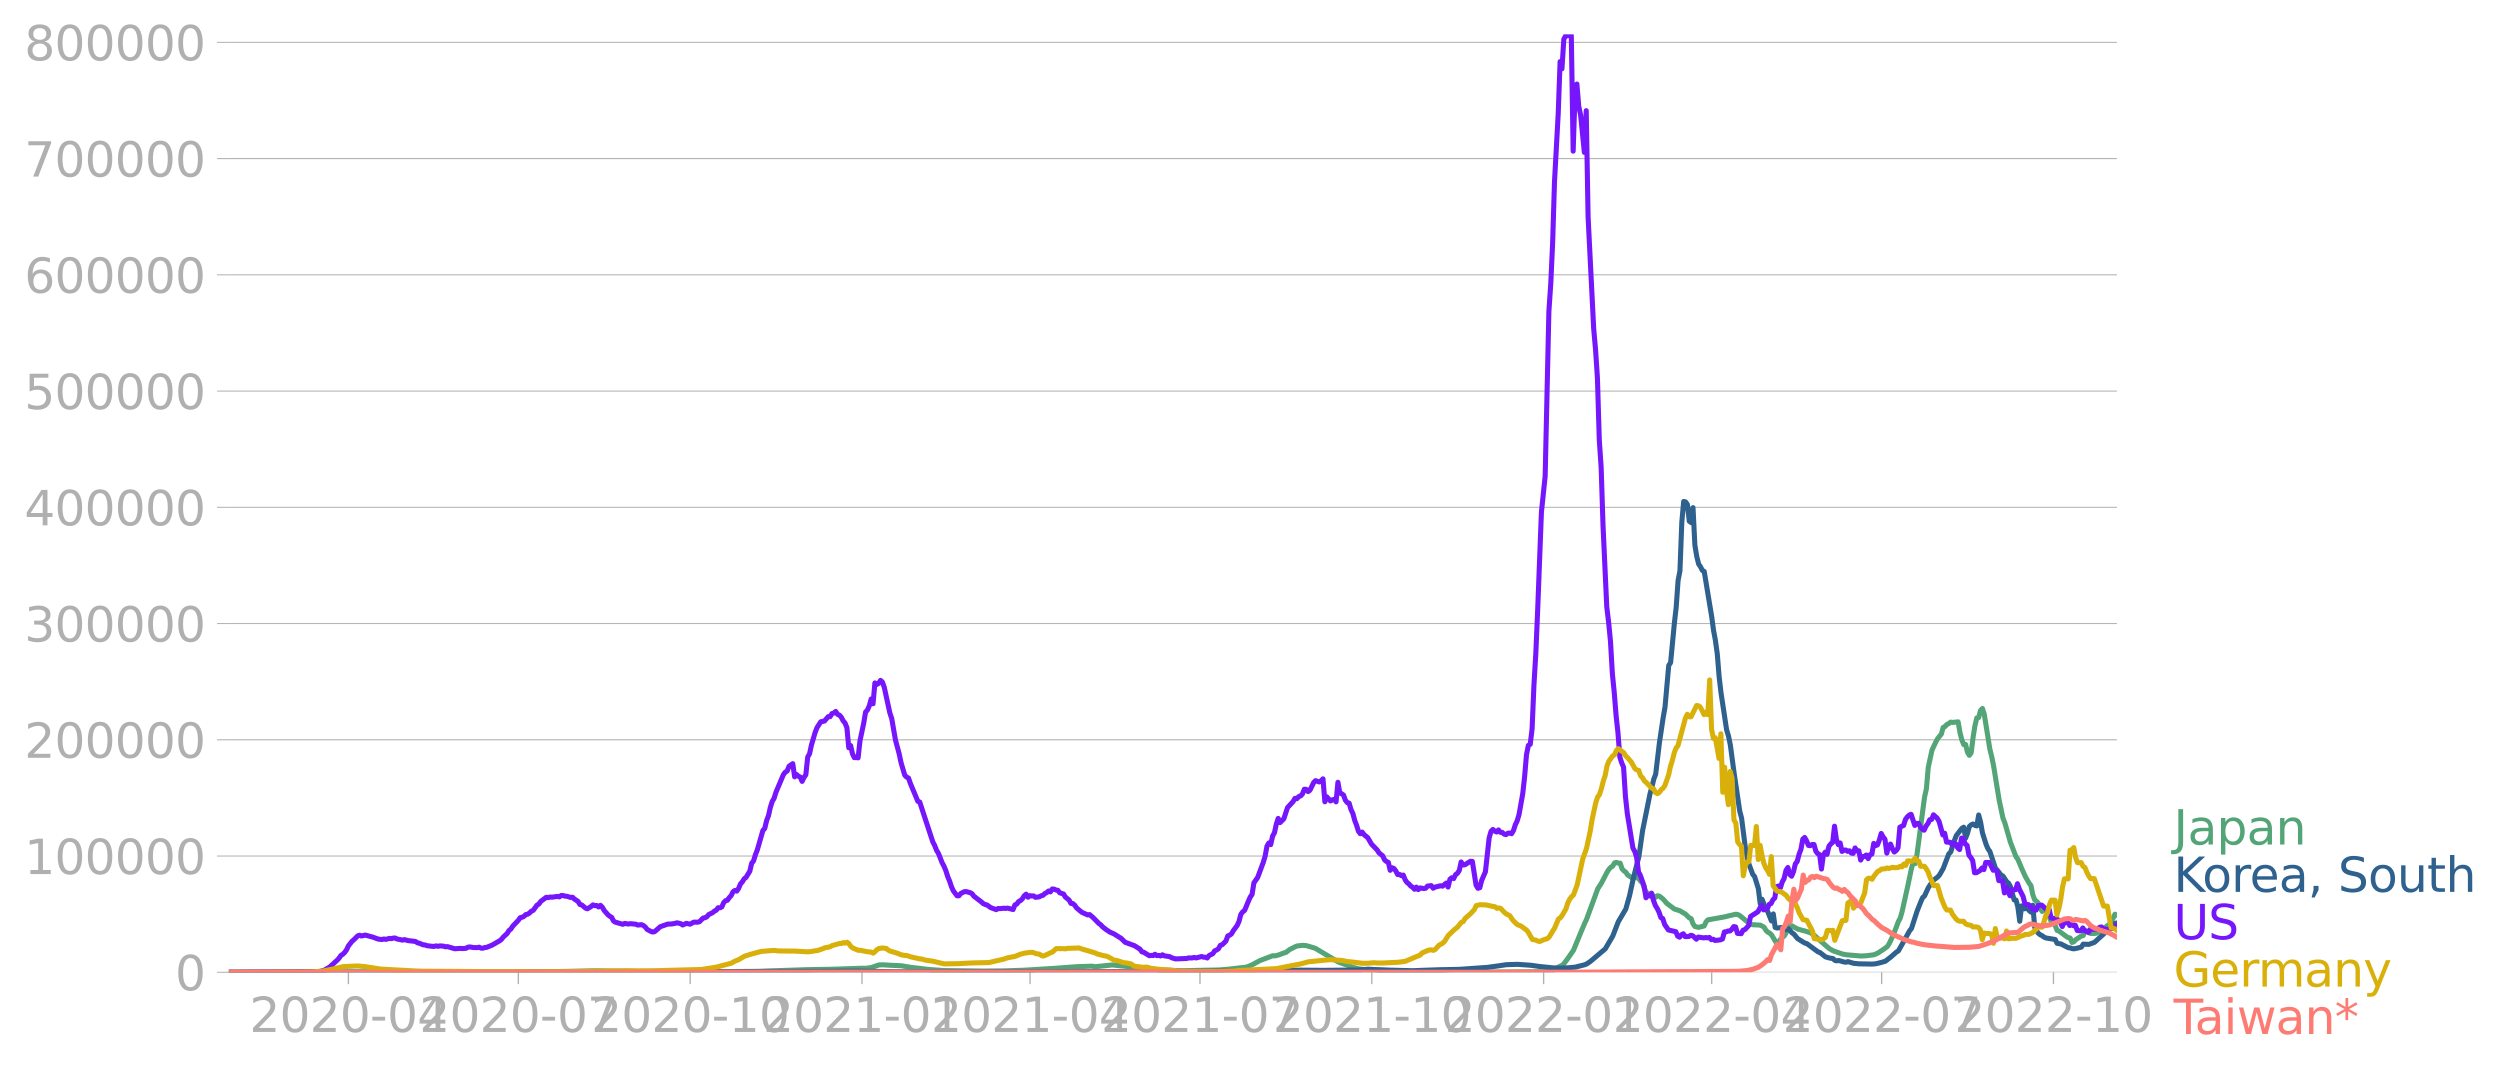 <svg xmlns="http://www.w3.org/2000/svg" xmlns:xlink="http://www.w3.org/1999/xlink" width="985.137" height="420.936" viewBox="0 0 738.852 315.702"><defs><style>*{stroke-linejoin:round;stroke-linecap:butt}</style></defs><g id="figure_1"><path id="patch_1" d="M0 315.702h738.852V0H0v315.702z" style="fill:none"/><g id="axes_1"><path id="patch_2" d="M67.645 287.35h558V10.15h-558v277.2z" style="fill:none"/><g id="matplotlib.axis_1"><g id="xtick_1"><g id="line2d_1"><defs><path id="m63c5eee8a4" d="M0 0v3.5" style="stroke:#b0b0b0;stroke-width:.4"/></defs><use xlink:href="#m63c5eee8a4" x="102.968" y="287.35" style="fill:#b0b0b0;stroke:#b0b0b0;stroke-width:.4"/></g><g id="text_1" style="fill:#b0b0b0" transform="matrix(.14 0 0 -.14 73.72 304.988)"><defs><path id="DejaVuSans-32" d="M1228 531h2203V0H469v531q359 372 979 998 621 627 780 809 303 340 423 576 121 236 121 464 0 372-261 606-261 235-680 235-297 0-627-103-329-103-704-313v638q381 153 712 231 332 78 607 78 725 0 1156-363 431-362 431-968 0-288-108-546-107-257-392-607-78-91-497-524-418-433-1181-1211z" transform="scale(.016)"/><path id="DejaVuSans-30" d="M2034 4250q-487 0-733-480-245-479-245-1442 0-959 245-1439 246-480 733-480 491 0 736 480 246 480 246 1439 0 963-246 1442-245 480-736 480zm0 500q785 0 1199-621 414-620 414-1801 0-1178-414-1799Q2819-91 2034-91q-784 0-1198 620-414 621-414 1799 0 1181 414 1801 414 621 1198 621z" transform="scale(.016)"/><path id="DejaVuSans-2d" d="M313 2009h1684v-512H313v512z" transform="scale(.016)"/><path id="DejaVuSans-34" d="M2419 4116 825 1625h1594v2491zm-166 550h794V1625h666v-525h-666V0h-628v1100H313v609l1940 2957z" transform="scale(.016)"/></defs><use xlink:href="#DejaVuSans-32"/><use xlink:href="#DejaVuSans-30" x="63.623"/><use xlink:href="#DejaVuSans-32" x="127.246"/><use xlink:href="#DejaVuSans-30" x="190.869"/><use xlink:href="#DejaVuSans-2d" x="254.492"/><use xlink:href="#DejaVuSans-30" x="290.576"/><use xlink:href="#DejaVuSans-34" x="354.199"/></g></g><g id="xtick_2"><use xlink:href="#m63c5eee8a4" id="line2d_2" x="153.194" y="287.35" style="fill:#b0b0b0;stroke:#b0b0b0;stroke-width:.4"/><g id="text_2" style="fill:#b0b0b0" transform="matrix(.14 0 0 -.14 123.946 304.988)"><defs><path id="DejaVuSans-37" d="M525 4666h3000v-269L1831 0h-659l1594 4134H525v532z" transform="scale(.016)"/></defs><use xlink:href="#DejaVuSans-32"/><use xlink:href="#DejaVuSans-30" x="63.623"/><use xlink:href="#DejaVuSans-32" x="127.246"/><use xlink:href="#DejaVuSans-30" x="190.869"/><use xlink:href="#DejaVuSans-2d" x="254.492"/><use xlink:href="#DejaVuSans-30" x="290.576"/><use xlink:href="#DejaVuSans-37" x="354.199"/></g></g><g id="xtick_3"><use xlink:href="#m63c5eee8a4" id="line2d_3" x="203.971" y="287.35" style="fill:#b0b0b0;stroke:#b0b0b0;stroke-width:.4"/><g id="text_3" style="fill:#b0b0b0" transform="matrix(.14 0 0 -.14 174.723 304.988)"><defs><path id="DejaVuSans-31" d="M794 531h1031v3560L703 3866v575l1116 225h631V531h1031V0H794v531z" transform="scale(.016)"/></defs><use xlink:href="#DejaVuSans-32"/><use xlink:href="#DejaVuSans-30" x="63.623"/><use xlink:href="#DejaVuSans-32" x="127.246"/><use xlink:href="#DejaVuSans-30" x="190.869"/><use xlink:href="#DejaVuSans-2d" x="254.492"/><use xlink:href="#DejaVuSans-31" x="290.576"/><use xlink:href="#DejaVuSans-30" x="354.199"/></g></g><g id="xtick_4"><use xlink:href="#m63c5eee8a4" id="line2d_4" x="254.749" y="287.35" style="fill:#b0b0b0;stroke:#b0b0b0;stroke-width:.4"/><g id="text_4" style="fill:#b0b0b0" transform="matrix(.14 0 0 -.14 225.5 304.988)"><use xlink:href="#DejaVuSans-32"/><use xlink:href="#DejaVuSans-30" x="63.623"/><use xlink:href="#DejaVuSans-32" x="127.246"/><use xlink:href="#DejaVuSans-31" x="190.869"/><use xlink:href="#DejaVuSans-2d" x="254.492"/><use xlink:href="#DejaVuSans-30" x="290.576"/><use xlink:href="#DejaVuSans-31" x="354.199"/></g></g><g id="xtick_5"><use xlink:href="#m63c5eee8a4" id="line2d_5" x="304.422" y="287.35" style="fill:#b0b0b0;stroke:#b0b0b0;stroke-width:.4"/><g id="text_5" style="fill:#b0b0b0" transform="matrix(.14 0 0 -.14 275.174 304.988)"><use xlink:href="#DejaVuSans-32"/><use xlink:href="#DejaVuSans-30" x="63.623"/><use xlink:href="#DejaVuSans-32" x="127.246"/><use xlink:href="#DejaVuSans-31" x="190.869"/><use xlink:href="#DejaVuSans-2d" x="254.492"/><use xlink:href="#DejaVuSans-30" x="290.576"/><use xlink:href="#DejaVuSans-34" x="354.199"/></g></g><g id="xtick_6"><use xlink:href="#m63c5eee8a4" id="line2d_6" x="354.648" y="287.35" style="fill:#b0b0b0;stroke:#b0b0b0;stroke-width:.4"/><g id="text_6" style="fill:#b0b0b0" transform="matrix(.14 0 0 -.14 325.4 304.988)"><use xlink:href="#DejaVuSans-32"/><use xlink:href="#DejaVuSans-30" x="63.623"/><use xlink:href="#DejaVuSans-32" x="127.246"/><use xlink:href="#DejaVuSans-31" x="190.869"/><use xlink:href="#DejaVuSans-2d" x="254.492"/><use xlink:href="#DejaVuSans-30" x="290.576"/><use xlink:href="#DejaVuSans-37" x="354.199"/></g></g><g id="xtick_7"><use xlink:href="#m63c5eee8a4" id="line2d_7" x="405.425" y="287.35" style="fill:#b0b0b0;stroke:#b0b0b0;stroke-width:.4"/><g id="text_7" style="fill:#b0b0b0" transform="matrix(.14 0 0 -.14 376.177 304.988)"><use xlink:href="#DejaVuSans-32"/><use xlink:href="#DejaVuSans-30" x="63.623"/><use xlink:href="#DejaVuSans-32" x="127.246"/><use xlink:href="#DejaVuSans-31" x="190.869"/><use xlink:href="#DejaVuSans-2d" x="254.492"/><use xlink:href="#DejaVuSans-31" x="290.576"/><use xlink:href="#DejaVuSans-30" x="354.199"/></g></g><g id="xtick_8"><use xlink:href="#m63c5eee8a4" id="line2d_8" x="456.203" y="287.35" style="fill:#b0b0b0;stroke:#b0b0b0;stroke-width:.4"/><g id="text_8" style="fill:#b0b0b0" transform="matrix(.14 0 0 -.14 426.955 304.988)"><use xlink:href="#DejaVuSans-32"/><use xlink:href="#DejaVuSans-30" x="63.623"/><use xlink:href="#DejaVuSans-32" x="127.246"/><use xlink:href="#DejaVuSans-32" x="190.869"/><use xlink:href="#DejaVuSans-2d" x="254.492"/><use xlink:href="#DejaVuSans-30" x="290.576"/><use xlink:href="#DejaVuSans-31" x="354.199"/></g></g><g id="xtick_9"><use xlink:href="#m63c5eee8a4" id="line2d_9" x="505.876" y="287.35" style="fill:#b0b0b0;stroke:#b0b0b0;stroke-width:.4"/><g id="text_9" style="fill:#b0b0b0" transform="matrix(.14 0 0 -.14 476.628 304.988)"><use xlink:href="#DejaVuSans-32"/><use xlink:href="#DejaVuSans-30" x="63.623"/><use xlink:href="#DejaVuSans-32" x="127.246"/><use xlink:href="#DejaVuSans-32" x="190.869"/><use xlink:href="#DejaVuSans-2d" x="254.492"/><use xlink:href="#DejaVuSans-30" x="290.576"/><use xlink:href="#DejaVuSans-34" x="354.199"/></g></g><g id="xtick_10"><use xlink:href="#m63c5eee8a4" id="line2d_10" x="556.102" y="287.35" style="fill:#b0b0b0;stroke:#b0b0b0;stroke-width:.4"/><g id="text_10" style="fill:#b0b0b0" transform="matrix(.14 0 0 -.14 526.854 304.988)"><use xlink:href="#DejaVuSans-32"/><use xlink:href="#DejaVuSans-30" x="63.623"/><use xlink:href="#DejaVuSans-32" x="127.246"/><use xlink:href="#DejaVuSans-32" x="190.869"/><use xlink:href="#DejaVuSans-2d" x="254.492"/><use xlink:href="#DejaVuSans-30" x="290.576"/><use xlink:href="#DejaVuSans-37" x="354.199"/></g></g><g id="xtick_11"><use xlink:href="#m63c5eee8a4" id="line2d_11" x="606.879" y="287.35" style="fill:#b0b0b0;stroke:#b0b0b0;stroke-width:.4"/><g id="text_11" style="fill:#b0b0b0" transform="matrix(.14 0 0 -.14 577.631 304.988)"><use xlink:href="#DejaVuSans-32"/><use xlink:href="#DejaVuSans-30" x="63.623"/><use xlink:href="#DejaVuSans-32" x="127.246"/><use xlink:href="#DejaVuSans-32" x="190.869"/><use xlink:href="#DejaVuSans-2d" x="254.492"/><use xlink:href="#DejaVuSans-31" x="290.576"/><use xlink:href="#DejaVuSans-30" x="354.199"/></g></g></g><g id="matplotlib.axis_2"><g id="ytick_1"><path id="line2d_12" d="M67.645 287.35h558" clip-path="url(#p42a7a03430)" style="fill:none;stroke:#b0b0b0;stroke-width:.3;stroke-linecap:square"/><g id="line2d_13"><defs><path id="maa7b0d3b8e" d="M0 0h-3.5" style="stroke:#b0b0b0;stroke-width:.3"/></defs><use xlink:href="#maa7b0d3b8e" x="67.645" y="287.35" style="fill:#b0b0b0;stroke:#b0b0b0;stroke-width:.3"/></g><use xlink:href="#DejaVuSans-30" id="text_12" style="fill:#b0b0b0" transform="matrix(.14 0 0 -.14 51.737 292.67)"/></g><g id="ytick_2"><path id="line2d_14" d="M67.645 252.996h558" clip-path="url(#p42a7a03430)" style="fill:none;stroke:#b0b0b0;stroke-width:.3;stroke-linecap:square"/><use xlink:href="#maa7b0d3b8e" id="line2d_15" x="67.645" y="252.996" style="fill:#b0b0b0;stroke:#b0b0b0;stroke-width:.3"/><g id="text_13" style="fill:#b0b0b0" transform="matrix(.14 0 0 -.14 7.2 258.315)"><use xlink:href="#DejaVuSans-31"/><use xlink:href="#DejaVuSans-30" x="63.623"/><use xlink:href="#DejaVuSans-30" x="127.246"/><use xlink:href="#DejaVuSans-30" x="190.869"/><use xlink:href="#DejaVuSans-30" x="254.492"/><use xlink:href="#DejaVuSans-30" x="318.115"/></g></g><g id="ytick_3"><path id="line2d_16" d="M67.645 218.642h558" clip-path="url(#p42a7a03430)" style="fill:none;stroke:#b0b0b0;stroke-width:.3;stroke-linecap:square"/><use xlink:href="#maa7b0d3b8e" id="line2d_17" x="67.645" y="218.642" style="fill:#b0b0b0;stroke:#b0b0b0;stroke-width:.3"/><g id="text_14" style="fill:#b0b0b0" transform="matrix(.14 0 0 -.14 7.2 223.961)"><use xlink:href="#DejaVuSans-32"/><use xlink:href="#DejaVuSans-30" x="63.623"/><use xlink:href="#DejaVuSans-30" x="127.246"/><use xlink:href="#DejaVuSans-30" x="190.869"/><use xlink:href="#DejaVuSans-30" x="254.492"/><use xlink:href="#DejaVuSans-30" x="318.115"/></g></g><g id="ytick_4"><path id="line2d_18" d="M67.645 184.288h558" clip-path="url(#p42a7a03430)" style="fill:none;stroke:#b0b0b0;stroke-width:.3;stroke-linecap:square"/><use xlink:href="#maa7b0d3b8e" id="line2d_19" x="67.645" y="184.288" style="fill:#b0b0b0;stroke:#b0b0b0;stroke-width:.3"/><g id="text_15" style="fill:#b0b0b0" transform="matrix(.14 0 0 -.14 7.2 189.607)"><defs><path id="DejaVuSans-33" d="M2597 2516q453-97 707-404 255-306 255-756 0-690-475-1069Q2609-91 1734-91q-293 0-604 58T488 141v609q262-153 574-231 313-78 654-78 593 0 904 234t311 681q0 413-289 645-289 233-804 233h-544v519h569q465 0 712 186t247 536q0 359-255 551-254 193-729 193-260 0-557-57-297-56-653-174v562q360 100 674 150t592 50q719 0 1137-327 419-326 419-882 0-388-222-655t-631-370z" transform="scale(.016)"/></defs><use xlink:href="#DejaVuSans-33"/><use xlink:href="#DejaVuSans-30" x="63.623"/><use xlink:href="#DejaVuSans-30" x="127.246"/><use xlink:href="#DejaVuSans-30" x="190.869"/><use xlink:href="#DejaVuSans-30" x="254.492"/><use xlink:href="#DejaVuSans-30" x="318.115"/></g></g><g id="ytick_5"><path id="line2d_20" d="M67.645 149.935h558" clip-path="url(#p42a7a03430)" style="fill:none;stroke:#b0b0b0;stroke-width:.3;stroke-linecap:square"/><use xlink:href="#maa7b0d3b8e" id="line2d_21" x="67.645" y="149.935" style="fill:#b0b0b0;stroke:#b0b0b0;stroke-width:.3"/><g id="text_16" style="fill:#b0b0b0" transform="matrix(.14 0 0 -.14 7.2 155.253)"><use xlink:href="#DejaVuSans-34"/><use xlink:href="#DejaVuSans-30" x="63.623"/><use xlink:href="#DejaVuSans-30" x="127.246"/><use xlink:href="#DejaVuSans-30" x="190.869"/><use xlink:href="#DejaVuSans-30" x="254.492"/><use xlink:href="#DejaVuSans-30" x="318.115"/></g></g><g id="ytick_6"><path id="line2d_22" d="M67.645 115.58h558" clip-path="url(#p42a7a03430)" style="fill:none;stroke:#b0b0b0;stroke-width:.3;stroke-linecap:square"/><use xlink:href="#maa7b0d3b8e" id="line2d_23" x="67.645" y="115.581" style="fill:#b0b0b0;stroke:#b0b0b0;stroke-width:.3"/><g id="text_17" style="fill:#b0b0b0" transform="matrix(.14 0 0 -.14 7.2 120.9)"><defs><path id="DejaVuSans-35" d="M691 4666h2478v-532H1269V2991q137 47 274 70 138 23 276 23 781 0 1237-428 457-428 457-1159 0-753-469-1171Q2575-91 1722-91q-294 0-599 50Q819 9 494 109v635q281-153 581-228t634-75q541 0 856 284 316 284 316 772 0 487-316 771-315 285-856 285-253 0-505-56-251-56-513-175v2344z" transform="scale(.016)"/></defs><use xlink:href="#DejaVuSans-35"/><use xlink:href="#DejaVuSans-30" x="63.623"/><use xlink:href="#DejaVuSans-30" x="127.246"/><use xlink:href="#DejaVuSans-30" x="190.869"/><use xlink:href="#DejaVuSans-30" x="254.492"/><use xlink:href="#DejaVuSans-30" x="318.115"/></g></g><g id="ytick_7"><path id="line2d_24" d="M67.645 81.227h558" clip-path="url(#p42a7a03430)" style="fill:none;stroke:#b0b0b0;stroke-width:.3;stroke-linecap:square"/><use xlink:href="#maa7b0d3b8e" id="line2d_25" x="67.645" y="81.227" style="fill:#b0b0b0;stroke:#b0b0b0;stroke-width:.3"/><g id="text_18" style="fill:#b0b0b0" transform="matrix(.14 0 0 -.14 7.2 86.546)"><defs><path id="DejaVuSans-36" d="M2113 2584q-425 0-674-291-248-290-248-796 0-503 248-796 249-292 674-292t673 292q248 293 248 796 0 506-248 796-248 291-673 291zm1253 1979v-575q-238 112-480 171-242 60-480 60-625 0-955-422-329-422-376-1275 184 272 462 417 279 145 613 145 703 0 1111-427 408-426 408-1160 0-719-425-1154Q2819-91 2113-91q-810 0-1238 620-428 621-428 1799 0 1106 525 1764t1409 658q238 0 480-47t505-140z" transform="scale(.016)"/></defs><use xlink:href="#DejaVuSans-36"/><use xlink:href="#DejaVuSans-30" x="63.623"/><use xlink:href="#DejaVuSans-30" x="127.246"/><use xlink:href="#DejaVuSans-30" x="190.869"/><use xlink:href="#DejaVuSans-30" x="254.492"/><use xlink:href="#DejaVuSans-30" x="318.115"/></g></g><g id="ytick_8"><path id="line2d_26" d="M67.645 46.873h558" clip-path="url(#p42a7a03430)" style="fill:none;stroke:#b0b0b0;stroke-width:.3;stroke-linecap:square"/><use xlink:href="#maa7b0d3b8e" id="line2d_27" x="67.645" y="46.873" style="fill:#b0b0b0;stroke:#b0b0b0;stroke-width:.3"/><g id="text_19" style="fill:#b0b0b0" transform="matrix(.14 0 0 -.14 7.2 52.192)"><use xlink:href="#DejaVuSans-37"/><use xlink:href="#DejaVuSans-30" x="63.623"/><use xlink:href="#DejaVuSans-30" x="127.246"/><use xlink:href="#DejaVuSans-30" x="190.869"/><use xlink:href="#DejaVuSans-30" x="254.492"/><use xlink:href="#DejaVuSans-30" x="318.115"/></g></g><g id="ytick_9"><path id="line2d_28" d="M67.645 12.519h558" clip-path="url(#p42a7a03430)" style="fill:none;stroke:#b0b0b0;stroke-width:.3;stroke-linecap:square"/><use xlink:href="#maa7b0d3b8e" id="line2d_29" x="67.645" y="12.519" style="fill:#b0b0b0;stroke:#b0b0b0;stroke-width:.3"/><g id="text_20" style="fill:#b0b0b0" transform="matrix(.14 0 0 -.14 7.2 17.838)"><defs><path id="DejaVuSans-38" d="M2034 2216q-450 0-708-241-257-241-257-662 0-422 257-663 258-241 708-241t709 242q260 243 260 662 0 421-258 662-257 241-711 241zm-631 268q-406 100-633 378-226 279-226 679 0 559 398 884 399 325 1092 325 697 0 1094-325t397-884q0-400-227-679-226-278-629-378 456-106 710-416 255-309 255-755 0-679-414-1042Q2806-91 2034-91q-771 0-1186 362-414 363-414 1042 0 446 256 755 257 310 713 416zm-231 997q0-362 226-565 227-203 636-203 407 0 636 203 230 203 230 565 0 363-230 566-229 203-636 203-409 0-636-203-226-203-226-566z" transform="scale(.016)"/></defs><use xlink:href="#DejaVuSans-38"/><use xlink:href="#DejaVuSans-30" x="63.623"/><use xlink:href="#DejaVuSans-30" x="127.246"/><use xlink:href="#DejaVuSans-30" x="190.869"/><use xlink:href="#DejaVuSans-30" x="254.492"/><use xlink:href="#DejaVuSans-30" x="318.115"/></g></g></g><path id="line2d_30" d="m67.645 287.35 38.083-.103 11.039-.019 14.35.11 23.733-.047 12.694-.207 8.279-.175 6.623.119 19.87.173 7.727-.029 13.798-.1 14.35-.49 7.175-.12 7.175-.23 2.208-.085 1.104.03 1.656-.219 1.103-.383 1.104-.38 1.104-.059 2.208.133 3.311.15 2.76.458 5.52.656 4.415.308 11.59.153 6.071-.058 6.072-.202 9.382-.587 6.072-.453 4.415-.155 1.104.16 4.967-.521 13.799 1.412 4.967.242 3.311.018 9.383-.182 2.76-.222 3.863-.453 1.104-.08 1.104-.31 1.104-.492 2.208-1.198 3.863-1.473.552.067 1.104-.267 1.656-.615.552-.139 1.104-.856 1.655-.842.552-.219 1.656-.186 1.104.097 2.208.638.552.216 6.623 3.952 4.415 1.607 1.656.425 1.656.214 1.104.065 1.655.201 2.76.193 4.967.168 23.733.158 19.87-.15 1.104-.147 1.103-.474 1.104-.77 1.104-.528.552-.527 1.104-1.483 1.656-2.401 2.207-5.366 1.104-2.61.552-1.17 3.312-9.019 1.104-1.727 1.655-3.195.552-.854.552-.583.552-.345.552-.957.552-.143.552.231.552-.008.552 1.66.552.617.552.387.552.834 1.655 1.083.552-.642 1.104.694.552.715.552.52.552 1.666.552 1.082 1.104.843.552.04.552.209.552.38.552-.444.551.096 1.104.894 1.104 1.252 2.208 1.67 1.656.526 1.655.998 1.104 1.081.552.235.552 1.511.552.812 1.104.269 1.656-.426.552-1.2.552-.6 4.967-.887 1.104-.278 2.208-.507.551.12.552.25 2.208 1.835 1.104.73.552.179 2.208.106 1.103.573.552.926.552.571.552.274.552.493 1.656 2.737 1.104-1.452 1.104-1.01 1.655-2.884.552-.005 1.656.93 1.104.314 1.104.28 1.656.538 1.104.767 3.311 2.954 1.104.934 1.104.643 1.104.393 1.655.562 1.104.225 4.416.383 1.656-.095 2.207-.288 1.104-.492 1.656-1.09 1.104-.799.552-.827 1.104-2.309 1.103-2.794.552-1.511.552-1 .552-1.951 1.656-7.452 1.104-5.259.552-1.914.552.457.552-2.849 2.207-16.756.552-2.471.552-6.366 1.104-5.102 1.104-2.331.552-1.044 1.104-1.357.552-1.968.552-.275.551-.608.552-.258.552-.425.552.091 1.656-.174.552 3.19.552 2.15.552 1.379.552-.034.552 2.274.552.929.552-.755.551-4.529.552-3.413.552-2.346.552-.12.552-2.077.552-.596.552 1.7 1.656 10.315.552 2.213.552 2.742 1.655 10.167 1.104 5.245.552 1.368 1.656 5.774 1.656 4.294.552.742 1.104 2.656 1.103 2.451 1.104 1.924.552.726.552 2.74.552 1.494.552.417.552.595.552 1.558.552.848.552-.27.552-.588.552.973.552 1.728.551 1.334.552.178.552.856.552 1.392.552.196 2.208 1.638.552.32.552.104.552 1.305.552-.203.552-.601 1.655-1.099.552-.114.552-1.432.552.096.552.47.552.246 1.104-.012.552-.073 1.104-.596 1.103-.701 1.104-.986.552-.27 1.104-1.849.552-1.214.552.255h0" clip-path="url(#p42a7a03430)" style="fill:none;stroke:#53a577;stroke-width:1.5;stroke-linecap:square"/><path id="line2d_31" d="m67.645 287.35 17.11-.104 3.863-.105 8.28.174 11.59.02 25.94.002 110.386-.262 4.967-.072 4.968.019 9.383.158 10.486.038 33.668-.068 11.039-.03 9.382.016 6.623.007 13.247.049 8.83-.126 6.624-.21 20.421-.133 6.623.052 8.28-.08 1.655.008 3.312-.265 1.655.081 4.968.203 6.623.162 3.311-.13 4.416-.151 6.071-.122 8.279-.586 3.312-.457 2.207-.332 3.312-.103 3.863.268 2.76.38 3.864.39 2.207.07 2.208-.084 2.208-.2 2.76-.704.551-.22 1.104-.742 4.416-3.734 2.207-3.758 1.656-4.27 2.208-3.734 1.104-3.92 1.103-5.065 1.104-4.374.552-2.08 1.104-7.749 2.208-10.947.552-1.936.552-2.345.552-1.413 1.103-9.28 1.104-7.417.552-3.128 1.104-12.363.552-.792 1.104-11.577.552-4.861.552-7.834.552-2.86.552-14.419.552-6.087.551.114.552.759.552 4.937.552.422.552-4.416.552 11.078.552 3.319.552 2.25.552.814.552 1.077.552.312 2.207 13.333.552 4.114.552 2.946.552 3.994.552 6.787.552 4.707 1.656 10.96.552 1.78.552 2.714 1.104 8.207 1.655 11.217.552 2.12 1.104 8.653.552 2.827.552 2.198 1.104 2.981.552.656 1.104 3.567.552 4.457.552-1.324 1.103 2.9.552.702 1.104 2.797.552-2.074.552 3.988.552.182 1.104-.138.552.056 1.104.566.552-.28.551.491.552.718.552.359 1.104 1.345 1.656 1.04.552.3.552.164 3.311 2.438.552.188 1.656 1.286 1.104.315 1.104.193.552.54.552.12.552-.11 1.655.455.552.058.552-.176 1.656.5 1.656.156 3.863.07 1.104-.1 1.656-.41 1.104-.326 1.656-1.281 1.655-1.459.552-.316 2.208-3.94 1.104-2.01.552-.667 1.656-5.118 1.103-2.796.552-1.231.552-.47 1.104-2.432 1.104-1.663.552-.658 1.104-.833.552-.61 1.104-1.926 1.655-4.326.552-.52 1.104-3.436.552-1.44 1.656-2.15.552-.333.552 3.224.552-1.42.552-2.026.552-.494.551-.237.552.425.552.149.552-3.238.552 2.036.552 3.2 1.104 3.508.552 1.26.552.78 1.656 4.986.552.566 1.103 1.427.552.274 1.104 1.68.552.436.552.989 1.104 3.967.552.03.552 2.082.552 4.195.552-4.551.552.862.551-.034.552-.321.552.86.552.464.552-2.024.552 6.496.552 1.117.552.691.552.44.552.258.552.417.552.25 2.76.46.551 1.125 1.104.18 2.208 1.121.552.047.552.206.552.083 1.103-.23 1.104-.288.552-.87 1.656.07 1.656-.594 3.311-3.01.552-.207 1.656-1.987.552-.37.552-.175h0" clip-path="url(#p42a7a03430)" style="fill:none;stroke:#2f618f;stroke-width:1.5;stroke-linecap:square"/><path id="line2d_32" d="m67.645 287.35 24.837-.097 2.208-.184 1.103-.311 1.656-.965 2.208-2.025.552-.6.552-.794.552-.354.552-.54.552-.773.551-1.163 1.104-1.389.552-.469 1.104-1.103.552-.185.552.224 1.104-.27 2.208.592 1.655.602 1.104.122.552-.168.552.126 1.104-.292.552.08.552-.16.552-.04.552.29 1.103.224.552.122.552-.164 1.104.307 1.656.177.552.095.552.378.552.121 1.104.474.552.028.551.212 1.656.212.552.003.552-.154.552.144.552-.136 1.104.088.552.196.552-.073 2.207.642 1.656-.12.552.066 1.104-.082.552-.327.552-.077 1.104.173 1.104.032.551-.132.552.27.552.038.552-.195.552-.056 1.656-.677 2.208-1.276.552-.436.552-.7 1.103-.998.552-.887.552-.44.552-.837 1.656-1.753.552-.772.552-.126.552-.256.552-.54.552-.103.552-.363.551-.547.552-.232 1.104-1.546.552-.308.552-.785 1.656-1.23.552.113.552-.19.552.06 1.655-.244.552.146.552-.417.552.027.552.166.552.043 1.104.35.552-.07.552.52 1.104.74.552.887.552.144 1.103.935.552.193 1.104-.67.552-.478.552.234.552-.054.552.422.552-.473.552.562.552.961 1.104 1.253.551.457.552.31.552 1.09.552.345 2.208.626.552-.26 1.104.187.552-.111 1.655.158.552.257 1.104-.123.552.25.552.433.552.73 1.104.581.552.188.552-.116 1.104-.954.552-.507 2.207-.773 1.104-.032 1.104-.184.552-.172 1.104.264.552.387 1.104-.48 1.103.241 1.104-.607 1.104.023.552-.132 1.104-1.102.552-.088.552-.288.552-.662 1.104-.522.551-.47.552-.275.552-.734.552.02.552-.265.552-1.265.552-.584.552-.11.552-.802.552-.579.552-1.14.552-.397.552.207.552-.807.551-1.324.552-.614.552-.904.552-.428 1.104-1.825.552-2.35.552-.677.552-1.83.552-1.4 1.656-5.755.552-.611.551-2.329.552-1.453.552-2.444.552-1.745.552-.937.552-1.785 2.208-5.22.552-.724.552-.33.552-1.406 1.103-.766.552 3.885.552-.688.552.495.552.273.552 1.271.552-1.172.552-.774.552-5.239.552-.981.552-2.573 1.104-3.745.552-1.406 1.103-1.719 1.104-.224 1.104-1.299.552.008.552-.906.552-.17.552-.47.552.87.552.22.552.63.552 1.053.551.657.552 1.356.552 5.939.552-.643.552 2.455.552 1.12.552-.044.552.1.552-5.017 1.104-5.229.552-3.29.552-.596.552-1.247.552-2.017.551 1.411.552-6.154.552.447.552-.332.552-.87.552.481.552 1.53 1.656 7.61.552 1.659 1.104 6.315 1.103 4.118.552 2.598 1.104 3.731.552.552.552.28.552 1.594 1.656 3.945.552 1.336.552.203 3.863 11.765.552 1.068.552 1.41.552.907 1.104 2.786.552 1.03.552 1.327.552 1.76.552 1.311.551 1.665.552 1.212 1.104 1.46.552.004.552-.687 1.104-.533.552-.003 1.104.31.552.29.552.744 2.207 1.685.552.497.552.262.552.14 1.104.79 1.656.607.552-.332.552.037 1.103-.129.552.068.552-.098 1.656.422.552-1.371.552-.255.552-.747.552-.272.552-.538.552-.895.552-.464.552.904.551-.464.552.11.552-.035.552.418 1.104-.135.552-.311.552-.147.552-.517.552-.287.552-.465.552.247.552-.85.552.039.551.276.552.08.552.736 1.104.337.552.903 1.104.898.552.986.552.053.552.462.552.813 1.104.938.551.418 1.656.73.552-.103 1.104.95 1.656 1.694.552.385.552.618 1.104.848 1.103.719 1.104.47 2.208 1.39 1.104 1.104 2.76 1.01 1.655 1.044.552.776.552.133 1.656 1.017.552-.107.552.064.552-.384.552.407.552-.08.551.17.552-.342.552.31 1.104.156.552.105.552.317 1.104.32 3.311-.114.552-.174 1.104.004.552-.149.552.16 1.656-.423.552.186.552.02.552.225.552-.738 1.103-.531.552-.853.552-.233.552-.368.552-1.006.552-.191 1.104-1.083.552-1.523.552-.2.552-.422.552-.96 1.104-1.479.551-1.202.552-2.1.552-.75.552-.404 1.104-2.676.552-1.261.552-.782.552-3.454 1.104-1.574 1.656-4.456.551-1.827.552-2.98.552-.943.552.476.552-2.499.552-.992.552-2.556.552-1.68.552 1.23 1.104-1.102 1.104-3.33 1.655-1.792.552-.949.552.123.552-.63.552-.2.552-.582.552-1.398.552.038.552.657.552-.384 1.104-2.283.552-.56 1.103.383.552-.351.552-.565.552 6.77.552-1.476 1.104 1.239.552-.323.552-.155.552.742.552-5.778.552 3.165.552.214.551.395.552 1.527.552.697.552.175.552 1.88.552 1.165.552 2.045.552 1.452.552 1.77.552.706.552-.472.552.76 1.104.903 1.103 1.899 1.656 1.71.552.866 1.104.893.552 1.192.552.463.552.257.552 2.343.552-.76.552.219.551.731.552 1.07.552-.051.552.384.552-.186.552 1.39.552.79.552.435.552.632.552.347.552.6.552-.63.552.735.552-.501 1.103.19.552-.097.552-.64 1.104-.137.552.774.552-.33 1.656-.405.552.124 1.104-.901.551 1.163.552-2.307.552-.437.552.25.552-1.164.552-.397.552-.848.552-2.503.552.877.552-.05 1.656-1.04.552.058 1.103 7.006.552.922.552-.176.552-2.17 1.104-2.522 1.104-10.016.552-1.94.552-.557.552.495.552.252.552-.612.552.708.551.021.552.505.552.151.552-.407.552-.045.552.182.552-.895.552-1.723.552-1.174.552-1.842 1.104-6.222.552-5.02.552-6.484.551-2.729.552-.33.552-4.565.552-12.997.552-9.323.552-12.93 1.104-28.81 1.104-10.613 1.104-48.745.552-8.087.552-12.076.551-18.043 1.104-20.251.552-15.31.552 2.104.552-8.747.552-1.012.552-.007.552-.41.552.355.552 34.151.552-17.054.552-2.77.552 6.622.551 2.585 1.104 10.995.552-12.328.552 31.428 1.656 33.056.552 6.207.552 8.322.552 18.354.552 8.152.552 17.168 1.103 23.936.552 4.598.552 5.68.552 9.48.552 5.522.552 6.884.552 5.051.552 7.195.552 1.732.552 1.261.552 8.628.552 5.069 1.655 10.191.552 1.014.552 1.745.552 4.305.552 1.046 1.104 3.143.552 3.45.552-.773.552.245.552-.835.552 2.1.552 1.523.552.884.551 1.128.552 1.596.552.29.552 1.736 1.104 1.619 2.208.52.552 1.325.552.292.552-.698.552-.307.551.841 1.104-.05.552-.34.552.112 1.104 1.043.552-.624 1.656.236.552-.1.552.089.552-.118.551.652.552-.114.552.345 1.104-.106.552-.087.552-.255.552-2.063.552-.05.552-.237h.552l.552-.503.552-.793.552.09.551 1.913 1.104.105.552-1.052.552-.16 1.104-1.195.552-2.681 2.208-1.418.552-1.08.552-.818.551 1.353 1.104-.38.552-1.258.552-.234.552-1.106.552-.55.552-3.328.552-.198.552.528.552-1.734.552-1.02.552-2.39.552-.84.551 2.05.552.519.552-1.302.552-2.343.552-.724.552-2.102.552-1.473.552-3.019.552-.49.552.97.552 1.37.552.079.552-.338.552.008.551 2.001.552.683.552.309.552 4.25.552-4.097.552-.893.552.648.552-2.405.552-.68.552-.452.552-4.775.552 3.949.552 1.474.552-.466.551 2.492.552-.352.552-.073.552.393.552-.163.552.675.552.093.552-1.602.552.861.552-.014.552 2.735.552-1.04.552-.025.552-.425.551 1.064.552-1.14.552-.206.552-3.152.552.662.552-.226.552-1.425.552-1.948.552 1.01.552.679.552 4.12.552-2.16.552-.513.552 1.403.551.939.552-.425.552-.789.552-6.134 1.104-.505.552-1.782.552-.758.552-.502.552-.249 1.104 3.287.552-.593.552-.014.551 1.069.552.631.552.312.552-1.211.552-.733.552-1.148.552-.078.552-1.367 1.104 1.01.552.97 1.104 3.96.552-.495.551 2.612 1.104.07.552.712.552-.434.552.206.552 1.197.552.456.552-3.37.552.14.552 1.596.552.389.552 2.92.552.673.551.937.552 3.564.552-.002 1.104-.664.552-.728.552.465.552-2.113 1.104.032 1.104 2.285.552-.13.552.437.551 2.749 1.104.067.552 3.564.552-1.812.552 1.496.552 1.153.552-1.773.552.062.552-.077.552-1.763.552 1.618 1.104 2.166.551 2.188 1.104.25 1.104 1.186.552.256.552.117.552-1.328 1.104-.12 1.656 1.476.552-.165.551 2.449 1.656.347.552.286.552.765.552 1.16.552-1.218 1.104.021.552.902.552-.27.552.327.552-.127.551 1.536.552.085.552-.057.552-.777.552.844.552.16.552.306.552-.933.552.03 1.104-.106.552-.004.552-.497.552-.093.551.774.552-.178.552.262 1.104-.376.552-.054 1.104-.864h0" clip-path="url(#p42a7a03430)" style="fill:none;stroke:#7516fd;stroke-width:1.5;stroke-linecap:square"/><path id="line2d_33" d="m67.645 287.35 24.285-.099 3.311-.226 3.312-.67 2.76-.67 4.415-.204 2.208.209 4.415.69 3.864.234 7.727.4 23.733.162 3.311-.027 4.416.062 12.694-.052 17.11-.273 3.311.06 4.416-.049 14.35-.375 4.415-.697 4.416-1.16 1.104-.613 1.104-.437 1.655-.996 1.656-.528 1.104-.304 2.208-.6 3.311-.27.552-.045 1.104.17 1.104.009 3.863.033 3.864.22 1.104-.111 1.104-.212.552-.022 1.655-.57.552-.251 1.656-.336.552-.34 2.208-.616.552-.014.552-.25.551.146.552-.258.552.404.552.827.552.442 1.656.716.552-.017 2.208.438 1.104.11.551.302.552-.438.552-.59.552-.325 1.104-.174 1.104.14.552.465.552.296 2.208.661 1.103.455 1.104.191.552.02 1.104.38 2.76.636.552.015 1.103.335 2.208.324 3.312.786 4.415-.068 1.656-.105 2.208-.1 4.967-.12 4.415-1.019 1.104-.393 1.104-.198 1.104-.215 1.656-.672 1.104-.275 1.655-.243.552-.015.552.115.552.244 1.104.199.552.361.552.191.552-.175 1.656-.804.552-.192 1.103-1.033 2.208.02.552.06.552-.157 2.76-.072.552-.067 1.103.365 3.864 1.145.552.287 1.656.447 1.104.223.551.222 1.656.937 1.104.169 1.656.567 1.104.127 1.104.247 1.103.707 2.76.33.552-.112.552.082 1.104.36 3.311.33 2.208.12 2.208.285 4.415.144 7.175-.016 4.968-.18 12.694-.65 7.175-1.403 2.208-.61 4.967-.505 1.656-.134 2.208.16 1.104.074 1.655.332 1.104.087 3.312.414 1.656-.006 1.655-.154 1.104.076 1.656.005 4.415-.22 1.656-.201.552-.089 3.312-1.404.552-.182.552-.304.551-.587 1.656-.72.552-.15.552-.017.552.138.552-.29 1.104-1.223 1.104-.614.552-.54 1.103-1.744 1.656-1.598 1.104-.898 1.104-1.39.552-.213.552-.925 1.656-1.45 1.103-1.21.552-1.15 1.104-.239 1.104.042.552-.015 2.208.48.552.075.552.475.552-.118.552.127 1.103 1.172.552.462 1.104.556.552.898.552.684 1.104 1.04 1.104.44 1.656 1.217.551.762 1.104 1.956 1.104.222.552.275.552.106 1.104-.49 1.104-.345.552-.465 1.655-2.725 1.104-2.628.552-.33.552-.743 1.104-1.894.552-1.761.552-1.086.552-.783.552-.437 1.104-2.974 1.655-7.73 1.104-3.051 1.104-5.115.552-3.416 1.104-5.09.552-1.645.552-.732.552-1.75.552-2.184.552-1.619.551-2.88.552-1.406 1.104-1.529.552-.341.552-1.264.552-.577 1.656 1.213.552.923.552.508 1.104 1.301 1.103 2.003.552.35.552.127.552 1.635.552.536.552.947.552.457 1.104 1.148.552.565.552.186.552 1.112.552.277.551-.336.552-.804.552-.44.552-.79 1.104-3.147.552-2.556.552-1.73.552-2.202.552-1.458.552-.685 2.207-8.148.552-1.136.552.727.552.003 1.656-3.327.552.067.552.403 1.104 2.227.552-.75.552.749.552-10.262.551 14.554.552 2.727.552-.194 1.104 6.108.552-7.275.552 17.286.552-7.398.552 6.92.552 4.141.552-9.837.552 2.049.552 12.335.552.903.551 5.551.552.77.552.506.552 8.734.552-2.942.552-1.028.552-.238.552-4.786 1.104.05.552-5.61.552 9.745.552-4.193.552 2.95.551 2.345.552 1.347.552.788.552 1.143.552-5.234.552 8.618 1.104 1.55.552.159.552.033.552.292 1.104.826.552.79.551.51 1.104.165 1.104 2.271.552 1.484 1.104 1.942 1.104.167 1.656 3.128.552 2.31 1.103.172 1.104.149.552-.286.552-.432.552-2.004.552-.054.552.133.552-.129.552 2.952 2.207-5.805 1.104-.098.552-5.108.552-.378.552-.564.552 2.442.552-.733 1.104-.077.552-.847 1.104-2.802.552-3.93.551-.445h.552l.552.301.552-.943 1.104-1.376.552-.241.552-.458 1.104-.077.552-.253.552.158 1.104-.361.551.135 1.104-.056.552-.355.552.153.552-.822.552.394.552-1.33h.552l.552.17.552-.292.552-.657.552.762.552.092.551 1.523h1.104l.552.747.552.943.552 1.595 1.104 2.406 1.104-.042 1.104 3.773 1.104 2.688.551.804 1.104.042.552 1.178 1.104 1.458.552.474.552.184h1.104l.552.735.552.262 1.104.212.551.47 1.104-.003.552.163.552.71.552 2.88.552-1.955.552.151 1.104.002.552.29.552 2.598.552-4.353.552 2.582.551.19h1.104l.552.236.552-2.282.552 2.29 1.104-.142h1.104l1.656-.71.552-.136.551-.316h1.104l1.104-.527 1.656-1.613h1.104l.552-1.425.552-1.919.552-1.074.552-2.236.551-1.32h1.104l.552 4.382.552-1.852.552-2.632.552-3.815.552-2.376h1.104l.552-8.467.552-.158.552-.624.552 2.94.551 1.51h1.104l.552 1.103.552.327.552 1.394.552 1.076.552.828h1.104l2.76 8.118h1.103l1.104 6.469.552.013.552.239.552.434h0" clip-path="url(#p42a7a03430)" style="fill:none;stroke:#d8b009;stroke-width:1.5;stroke-linecap:square"/><path id="line2d_34" d="m67.645 287.35 263.822-.077 7.175-.085 35.323.157 87.205-.01 52.433-.26 2.76-.245 1.656-.368 1.656-.6 1.104-.73 1.103-.951.552-.585.552.257.552-1.701 1.656-3.038 1.104 1.58.552-6.327.552-.483.552-1.406.552-1.739.551 1.775.552-6.328.552-3.373.552 3.299.552-.735 1.104-2.55.552-4.207.552 2.176.552-.528.552-.223.552-.814.552-.21.552.37.551-.445 2.208.727.552.054.552.244.552.897 1.104 1.325.552.348.552-.116.552.401.552.2.551.403.552-.563.552.565.552.388.552.827 1.656 1.665.552 1.273.552-.003 1.104.945 1.104 1.547.551.466 1.104 1.192.552.345 1.104 1.087 1.104.95 1.656.883 1.656 1.148 3.311 1.484 2.208.753.552.056 1.104.335 2.207.442 2.76.316 6.071.478 4.416-.063 2.76-.229 2.759-.903 2.208-.933 2.76-1.575 1.103-.583 2.76-.181 1.656-1.428.551-.363.552-.185.552-.364.552-.14 2.76.54 1.104.01 1.656-.255 1.655-.614 2.76-1.158 1.104-.126.552.065.552.399.552.123.552-.341 2.207.475.552-.169.552.381 1.104 1.206 1.104.687.552.123 1.104.493 1.103.333 1.656.523 1.104.59 1.104.622h0" clip-path="url(#p42a7a03430)" style="fill:none;stroke:#fe7b74;stroke-width:1.5;stroke-linecap:square"/><g id="text_21" style="fill:#53a577" transform="matrix(.14 0 0 -.14 642.385 249.59)"><defs><path id="DejaVuSans-4a" d="M628 4666h631V325q0-844-320-1225T-91-1281h-240v531h197q418 0 590 235 172 234 172 840v4341z" transform="scale(.016)"/><path id="DejaVuSans-61" d="M2194 1759q-697 0-966-159t-269-544q0-306 202-486 202-179 548-179 479 0 768 339t289 901v128h-572zm1147 238V0h-575v531q-197-318-491-470T1556-91q-537 0-855 302-317 302-317 808 0 590 395 890 396 300 1180 300h807v57q0 397-261 614t-733 217q-300 0-585-72-284-72-546-216v532q315 122 612 182 297 61 578 61 760 0 1135-394 375-393 375-1193z" transform="scale(.016)"/><path id="DejaVuSans-70" d="M1159 525v-1856H581v4831h578v-531q182 312 458 463 277 152 661 152 638 0 1036-506 399-506 399-1331T3314 415Q2916-91 2278-91q-384 0-661 152-276 152-458 464zm1957 1222q0 634-261 995t-717 361q-457 0-718-361t-261-995q0-634 261-995t718-361q456 0 717 361t261 995z" transform="scale(.016)"/><path id="DejaVuSans-6e" d="M3513 2113V0h-575v2094q0 497-194 743-194 247-581 247-466 0-735-297-269-296-269-809V0H581v3500h578v-544q207 316 486 472 280 156 646 156 603 0 912-373 310-373 310-1098z" transform="scale(.016)"/></defs><use xlink:href="#DejaVuSans-4a"/><use xlink:href="#DejaVuSans-61" x="29.492"/><use xlink:href="#DejaVuSans-70" x="90.771"/><use xlink:href="#DejaVuSans-61" x="154.248"/><use xlink:href="#DejaVuSans-6e" x="215.527"/></g><g id="text_22" style="fill:#2f618f" transform="matrix(.14 0 0 -.14 642.385 263.59)"><defs><path id="DejaVuSans-4b" d="M628 4666h631V2694l2094 1972h813L1850 2491 4331 0h-831L1259 2247V0H628v4666z" transform="scale(.016)"/><path id="DejaVuSans-6f" d="M1959 3097q-462 0-731-361t-269-989q0-628 267-989 268-361 733-361 460 0 728 362 269 363 269 988 0 622-269 986-268 364-728 364zm0 487q750 0 1178-488 429-487 429-1349 0-859-429-1349Q2709-91 1959-91q-753 0-1180 489-426 490-426 1349 0 862 426 1349 427 488 1180 488z" transform="scale(.016)"/><path id="DejaVuSans-72" d="M2631 2963q-97 56-211 82-114 27-251 27-488 0-749-317t-261-911V0H581v3500h578v-544q182 319 472 473 291 155 707 155 59 0 131-8 72-7 159-23l3-590z" transform="scale(.016)"/><path id="DejaVuSans-65" d="M3597 1894v-281H953q38-594 358-905t892-311q331 0 642 81t618 244V178Q3153 47 2828-22t-659-69q-838 0-1327 487-489 488-489 1320 0 859 464 1363 464 505 1252 505 706 0 1117-455 411-454 411-1235zm-575 169q-6 471-264 752-258 282-683 282-481 0-770-272t-333-766l2050 4z" transform="scale(.016)"/><path id="DejaVuSans-2c" d="M750 794h659V256L897-744H494L750 256v538z" transform="scale(.016)"/><path id="DejaVuSans-53" d="M3425 4513v-616q-359 172-678 256-319 85-616 85-515 0-795-200t-280-569q0-310 186-468 186-157 705-254l381-78q706-135 1042-474t336-907q0-679-455-1029Q2797-91 1919-91q-331 0-705 75-373 75-773 222v650q384-215 753-325 369-109 725-109 540 0 834 212 294 213 294 607 0 343-211 537t-692 291l-385 75q-706 140-1022 440-315 300-315 835 0 619 436 975t1201 356q329 0 669-60 341-59 697-177z" transform="scale(.016)"/><path id="DejaVuSans-75" d="M544 1381v2119h575V1403q0-497 193-746 194-248 582-248 465 0 735 297 271 297 271 810v1984h575V0h-575v538q-209-319-486-474-276-155-642-155-603 0-916 375-312 375-312 1097zm1447 2203z" transform="scale(.016)"/><path id="DejaVuSans-74" d="M1172 4494v-994h1184v-447H1172V1153q0-428 117-550t477-122h590V0h-590q-666 0-919 248-253 249-253 905v1900H172v447h422v994h578z" transform="scale(.016)"/><path id="DejaVuSans-68" d="M3513 2113V0h-575v2094q0 497-194 743-194 247-581 247-466 0-735-297-269-296-269-809V0H581v4863h578V2956q207 316 486 472 280 156 646 156 603 0 912-373 310-373 310-1098z" transform="scale(.016)"/></defs><use xlink:href="#DejaVuSans-4b"/><use xlink:href="#DejaVuSans-6f" x="60.576"/><use xlink:href="#DejaVuSans-72" x="121.758"/><use xlink:href="#DejaVuSans-65" x="160.621"/><use xlink:href="#DejaVuSans-61" x="222.145"/><use xlink:href="#DejaVuSans-2c" x="283.424"/><use xlink:href="#DejaVuSans-20" x="315.211"/><use xlink:href="#DejaVuSans-53" x="346.998"/><use xlink:href="#DejaVuSans-6f" x="410.475"/><use xlink:href="#DejaVuSans-75" x="471.656"/><use xlink:href="#DejaVuSans-74" x="535.035"/><use xlink:href="#DejaVuSans-68" x="574.244"/></g><g id="text_23" style="fill:#7516fd" transform="matrix(.14 0 0 -.14 642.385 277.59)"><defs><path id="DejaVuSans-55" d="M556 4666h635V1831q0-750 271-1080 272-329 882-329 606 0 878 329 272 330 272 1080v2835h634V1753q0-912-452-1378Q3225-91 2344-91q-885 0-1337 466-451 466-451 1378v2913z" transform="scale(.016)"/></defs><use xlink:href="#DejaVuSans-55"/><use xlink:href="#DejaVuSans-53" x="73.193"/></g><g id="text_24" style="fill:#d8b009" transform="matrix(.14 0 0 -.14 642.385 291.59)"><defs><path id="DejaVuSans-47" d="M3809 666v1253H2778v519h1656V434q-365-259-806-392-440-133-940-133-1094 0-1712 639-617 640-617 1780 0 1144 617 1783 618 639 1712 639 456 0 867-113 411-112 758-331v-672q-350 297-744 447t-828 150q-857 0-1287-478-429-478-429-1425 0-944 429-1422 430-478 1287-478 334 0 596 58 263 58 472 180z" transform="scale(.016)"/><path id="DejaVuSans-6d" d="M3328 2828q216 388 516 572t706 184q547 0 844-383 297-382 297-1088V0h-578v2094q0 503-179 746-178 244-543 244-447 0-707-297-259-296-259-809V0h-578v2094q0 506-178 748t-550 242q-441 0-701-298-259-298-259-808V0H581v3500h578v-544q197 322 472 475t653 153q382 0 649-194 267-193 395-562z" transform="scale(.016)"/><path id="DejaVuSans-79" d="M2059-325q-243-625-475-815-231-191-618-191H506v481h338q237 0 368 113 132 112 291 531l103 262L191 3500h609L1894 763l1094 2737h609L2059-325z" transform="scale(.016)"/></defs><use xlink:href="#DejaVuSans-47"/><use xlink:href="#DejaVuSans-65" x="77.49"/><use xlink:href="#DejaVuSans-72" x="139.014"/><use xlink:href="#DejaVuSans-6d" x="178.377"/><use xlink:href="#DejaVuSans-61" x="275.789"/><use xlink:href="#DejaVuSans-6e" x="337.068"/><use xlink:href="#DejaVuSans-79" x="400.447"/></g><g id="text_25" style="fill:#fe7b74" transform="matrix(.14 0 0 -.14 642.385 305.59)"><defs><path id="DejaVuSans-54" d="M-19 4666h3947v-532H2272V0h-634v4134H-19v532z" transform="scale(.016)"/><path id="DejaVuSans-69" d="M603 3500h575V0H603v3500zm0 1363h575v-729H603v729z" transform="scale(.016)"/><path id="DejaVuSans-77" d="M269 3500h575l719-2731 715 2731h678l719-2731 716 2731h575L4050 0h-678l-753 2869L1863 0h-679L269 3500z" transform="scale(.016)"/><path id="DejaVuSans-2a" d="m3009 3897-1121-606 1121-610-181-306-1050 634V1831h-356v1178L372 2375l-181 306 1122 610-1122 606 181 309 1050-634v1178h356V3572l1050 634 181-309z" transform="scale(.016)"/></defs><use xlink:href="#DejaVuSans-54"/><use xlink:href="#DejaVuSans-61" x="44.584"/><use xlink:href="#DejaVuSans-69" x="105.863"/><use xlink:href="#DejaVuSans-77" x="133.646"/><use xlink:href="#DejaVuSans-61" x="215.434"/><use xlink:href="#DejaVuSans-6e" x="276.713"/><use xlink:href="#DejaVuSans-2a" x="340.092"/></g></g></g><defs><clipPath id="p42a7a03430"><path d="M67.645 10.15h558v277.2h-558z"/></clipPath></defs></svg>